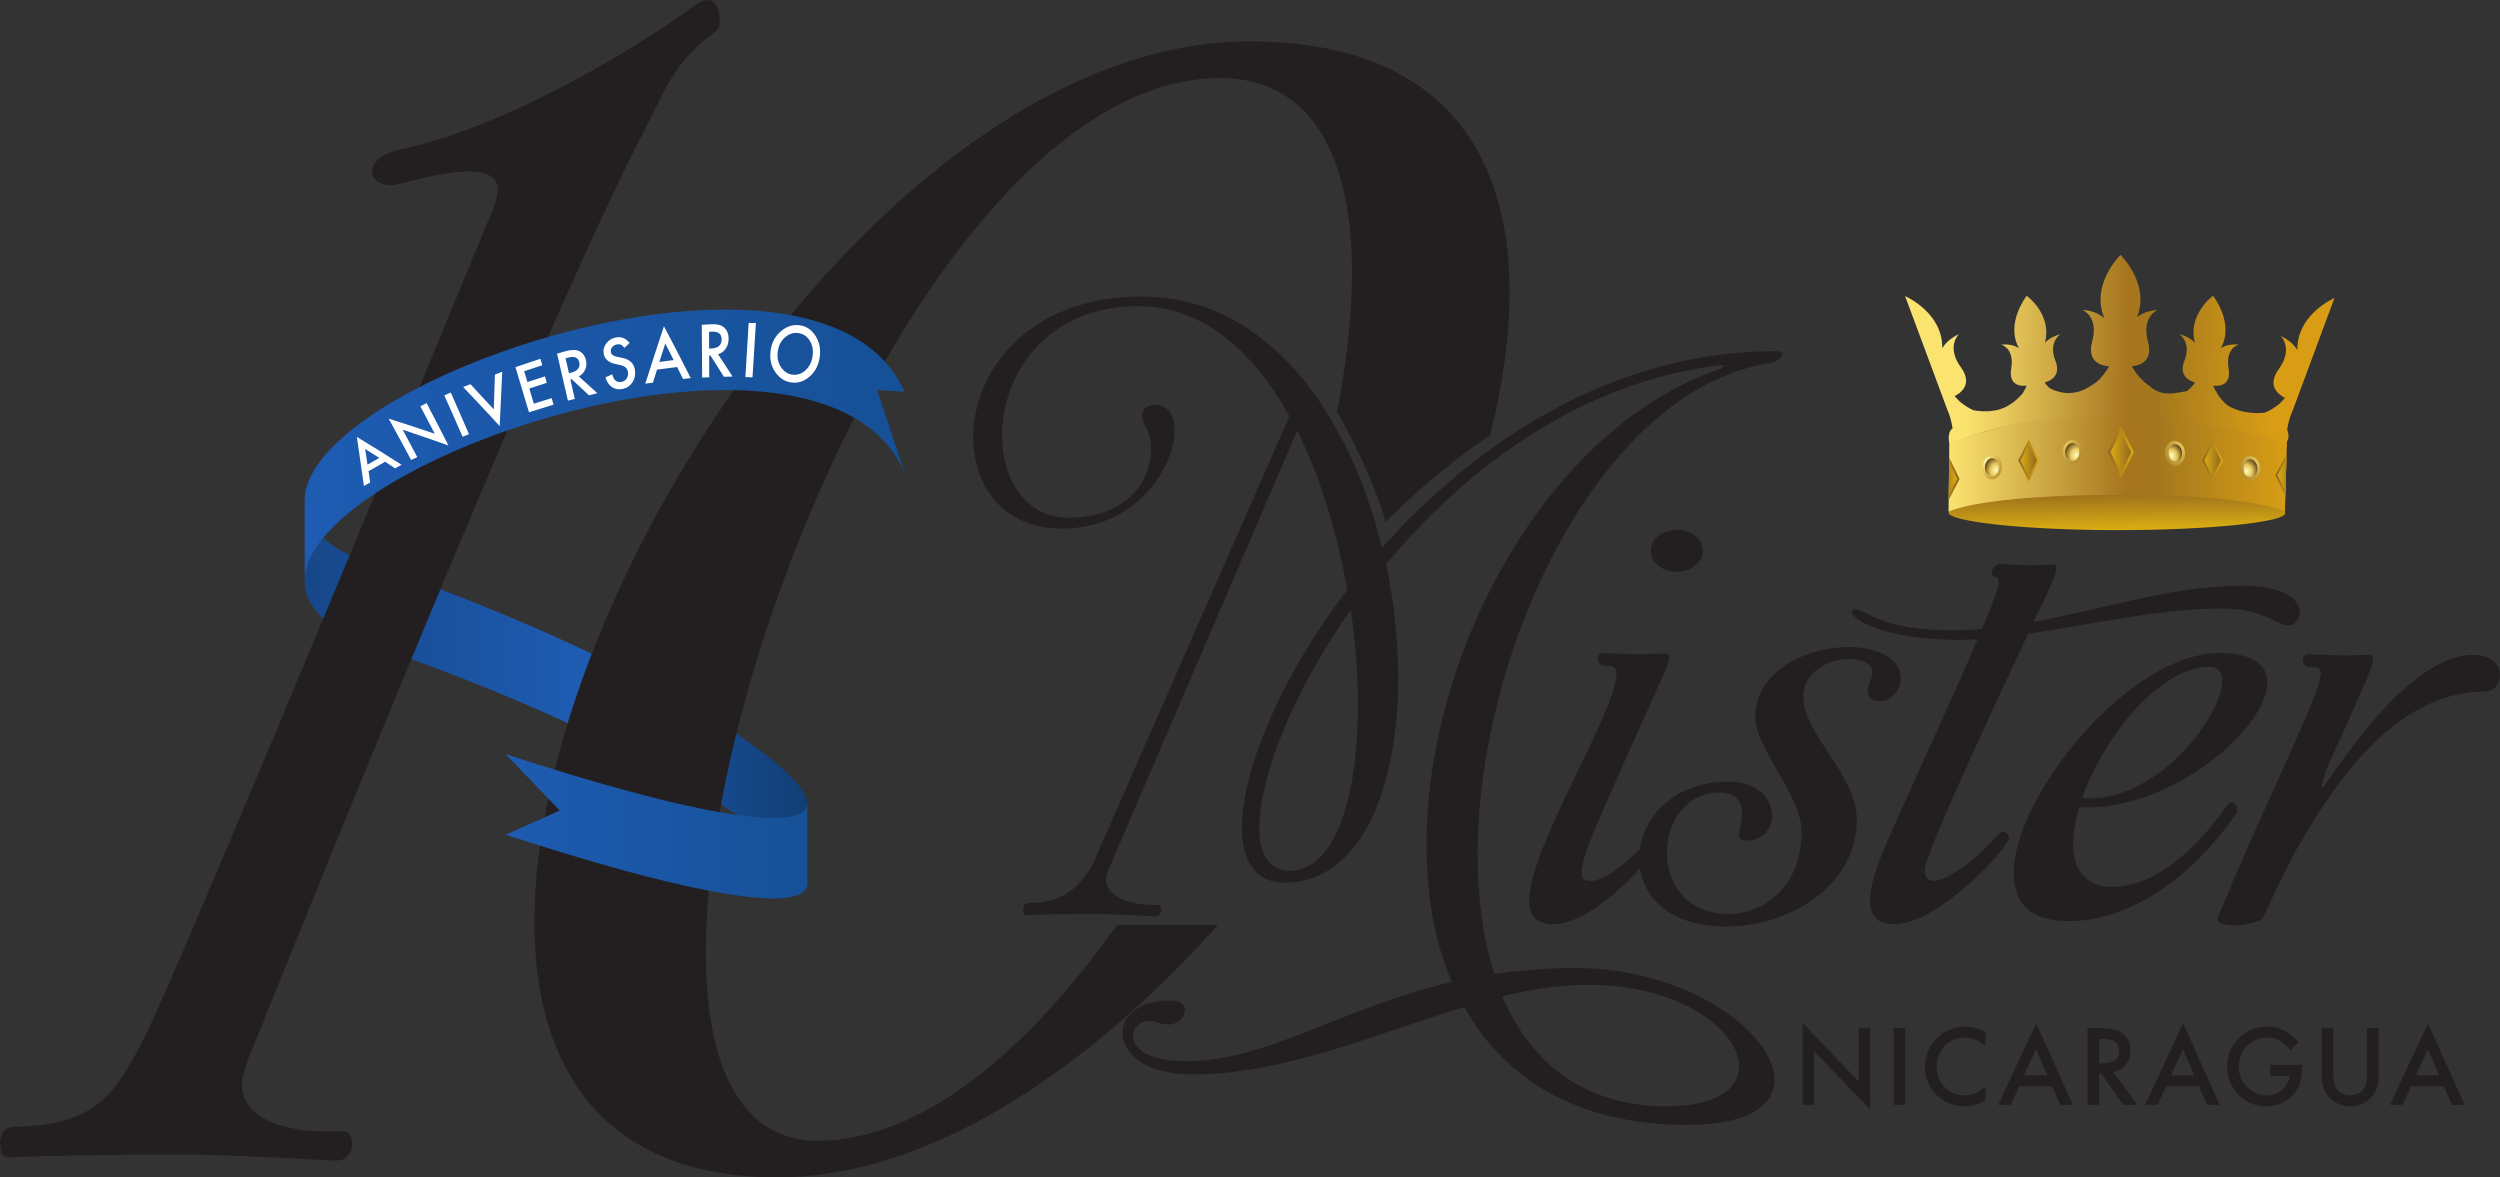 <svg xmlns="http://www.w3.org/2000/svg" xmlns:xlink="http://www.w3.org/1999/xlink" width="400" height="188.377"><rect width="100%" height="100%" fill="#333333" stroke="none"/><defs><linearGradient x2="1" gradientUnits="userSpaceOnUse" gradientTransform="matrix(.1 -7.4 -7.4 -.1 393.18 174.2)" id="a"><stop offset="0" stop-color="#91661e"/><stop offset="1" stop-color="#d9ac13"/></linearGradient><linearGradient x2="1" gradientUnits="userSpaceOnUse" gradientTransform="matrix(59.65 0 0 -59.65 363.57 178.34)" id="b"><stop offset="0" stop-color="#fbe370"/><stop offset=".528" stop-color="#a6751e"/><stop offset=".624" stop-color="#a4791e"/><stop offset="1" stop-color="#d89d15"/></linearGradient><radialGradient fx="0" fy="0" cx="0" cy="0" r="1" gradientUnits="userSpaceOnUse" gradientTransform="matrix(4.02 .18 0 -4.68 384.5 181.29)" spreadMethod="pad" id="c"><stop offset="0" stop-color="#e8c95c"/><stop offset="1" stop-color="#a2751e"/></radialGradient><radialGradient fx="0" fy="0" cx="0" cy="0" r="1" gradientUnits="userSpaceOnUse" gradientTransform="matrix(-2.86 -.56 -.37 3.3 386.09 179.85)" spreadMethod="pad" id="d"><stop offset="0" stop-color="#fcfbbe"/><stop offset=".343" stop-color="#e8c95c"/><stop offset=".343" stop-color="#e8c95c"/><stop offset=".725" stop-color="#604419"/><stop offset="1" stop-color="#a2751e"/></radialGradient><radialGradient fx="0" fy="0" cx="0" cy="0" r="1" gradientUnits="userSpaceOnUse" gradientTransform="matrix(3.95 .18 0 -4.68 370.35 178.61)" spreadMethod="pad" id="e"><stop offset="0" stop-color="#fcfbbe"/><stop offset=".343" stop-color="#e8c95c"/><stop offset="1" stop-color="#a2751e"/></radialGradient><radialGradient fx="0" fy="0" cx="0" cy="0" r="1" gradientUnits="userSpaceOnUse" gradientTransform="matrix(-2.82 -.56 -.36 3.33 371.93 177.17)" spreadMethod="pad" id="f"><stop offset="0" stop-color="#fcfbbe"/><stop offset=".343" stop-color="#e8c95c"/><stop offset=".343" stop-color="#e8c95c"/><stop offset=".725" stop-color="#604419"/><stop offset="1" stop-color="#a2751e"/></radialGradient><radialGradient fx="0" fy="0" cx="0" cy="0" r="1" gradientUnits="userSpaceOnUse" gradientTransform="matrix(-4.04 .2 0 -4.77 404.41 181.06)" spreadMethod="pad" id="g"><stop offset="0" stop-color="#e8c95c"/><stop offset="1" stop-color="#a2751e"/></radialGradient><radialGradient fx="0" fy="0" cx="0" cy="0" r="1" gradientUnits="userSpaceOnUse" gradientTransform="matrix(2.7 -.53 .34 3.17 402.88 179.72)" spreadMethod="pad" id="h"><stop offset="0" stop-color="#fcfbbe"/><stop offset=".343" stop-color="#e8c95c"/><stop offset=".343" stop-color="#e8c95c"/><stop offset=".725" stop-color="#604419"/><stop offset="1" stop-color="#a2751e"/></radialGradient><radialGradient fx="0" fy="0" cx="0" cy="0" r="1" gradientUnits="userSpaceOnUse" gradientTransform="matrix(-4.1 .2 0 -4.77 417.64 178.43)" spreadMethod="pad" id="i"><stop offset="0" stop-color="#e8c95c"/><stop offset="1" stop-color="#a2751e"/></radialGradient><radialGradient fx="0" fy="0" cx="0" cy="0" r="1" gradientUnits="userSpaceOnUse" gradientTransform="matrix(2.8 -.54 .36 3.24 416.12 177.01)" spreadMethod="pad" id="j"><stop offset="0" stop-color="#fcfbbe"/><stop offset=".343" stop-color="#e8c95c"/><stop offset=".343" stop-color="#e8c95c"/><stop offset=".725" stop-color="#604419"/><stop offset="1" stop-color="#a2751e"/></radialGradient><linearGradient x2="1" gradientUnits="userSpaceOnUse" gradientTransform="matrix(54 -.65 -.65 -54 366.72 198.57)" id="k"><stop offset="0" stop-color="#fbe370"/><stop offset=".528" stop-color="#a6751e"/><stop offset=".624" stop-color="#a4791e"/><stop offset="1" stop-color="#d89d15"/></linearGradient><linearGradient x2="1" gradientUnits="userSpaceOnUse" gradientTransform="matrix(4.6 0 0 -4.6 391.63 180.35)" id="l"><stop offset="0" stop-color="#91661e"/><stop offset="1" stop-color="#d9ac13"/></linearGradient><linearGradient x2="1" gradientUnits="userSpaceOnUse" gradientTransform="matrix(-3.66 0 0 3.66 395.83 180.35)" id="m"><stop offset="0" stop-color="#91661e"/><stop offset="1" stop-color="#d9ac13"/></linearGradient><linearGradient x2="1" gradientUnits="userSpaceOnUse" gradientTransform="matrix(3.7 0 0 -3.7 375.86 178.9)" id="n"><stop offset="0" stop-color="#91661e"/><stop offset="1" stop-color="#d9ac13"/></linearGradient><linearGradient x2="1" gradientUnits="userSpaceOnUse" gradientTransform="matrix(-2.93 0 0 2.93 379.23 178.91)" id="o"><stop offset="0" stop-color="#91661e"/><stop offset="1" stop-color="#d9ac13"/></linearGradient><linearGradient x2="1" gradientUnits="userSpaceOnUse" gradientTransform="matrix(3.7 0 0 -3.7 408.27 178.9)" id="p"><stop offset="0" stop-color="#91661e"/><stop offset="1" stop-color="#d9ac13"/></linearGradient><linearGradient x2="1" gradientUnits="userSpaceOnUse" gradientTransform="matrix(-2.93 0 0 2.93 411.63 178.91)" id="q"><stop offset="0" stop-color="#91661e"/><stop offset="1" stop-color="#d9ac13"/></linearGradient><linearGradient x2="1" gradientUnits="userSpaceOnUse" gradientTransform="matrix(3.7 -.08 -.08 -3.7 421.19 176.34)" id="r"><stop offset="0" stop-color="#91661e"/><stop offset="1" stop-color="#d9ac13"/></linearGradient><linearGradient x2="1" gradientUnits="userSpaceOnUse" gradientTransform="matrix(-2.93 .07 .07 2.93 424.55 176.26)" id="s"><stop offset="0" stop-color="#91661e"/><stop offset="1" stop-color="#d9ac13"/></linearGradient><linearGradient x2="1" gradientUnits="userSpaceOnUse" gradientTransform="matrix(-3.7 .05 -.05 -3.7 365.51 175.64)" id="t"><stop offset="0" stop-color="#91661e"/><stop offset="1" stop-color="#d9ac13"/></linearGradient><linearGradient x2="1" gradientUnits="userSpaceOnUse" gradientTransform="matrix(2.93 -.04 .04 2.93 362.15 175.69)" id="u"><stop offset="0" stop-color="#91661e"/><stop offset="1" stop-color="#d9ac13"/></linearGradient><linearGradient x2="1" gradientUnits="userSpaceOnUse" gradientTransform="matrix(88.62 0 0 -88.62 73.79 140.47)" id="v"><stop offset="0" stop-color="#164789"/><stop offset=".552" stop-color="#1e5cb3"/><stop offset="1" stop-color="#113e74"/></linearGradient><linearGradient x2="1" gradientUnits="userSpaceOnUse" gradientTransform="matrix(53.18 0 0 -53.18 109.24 114.41)" id="w"><stop offset="0" stop-color="#1e5cb3"/><stop offset="1" stop-color="#165096"/></linearGradient><linearGradient x2="1" gradientUnits="userSpaceOnUse" gradientTransform="matrix(105.73 0 0 -105.73 73.79 181.81)" id="x"><stop offset="0" stop-color="#1e5cb3"/><stop offset="1" stop-color="#165096"/></linearGradient><linearGradient xlink:href="#a" id="y" gradientUnits="userSpaceOnUse" gradientTransform="matrix(.07 -5.37 -5.37 -.07 291 140.88)" x2="1"/><linearGradient xlink:href="#b" id="z" gradientUnits="userSpaceOnUse" gradientTransform="matrix(43.32 0 0 -43.32 269.5 143.88)" x2="1"/><radialGradient xlink:href="#c" id="A" gradientUnits="userSpaceOnUse" gradientTransform="matrix(2.92 .13 0 -3.4 284.7 146.03)" spreadMethod="pad" cx="0" cy="0" fx="0" fy="0" r="1"/><radialGradient xlink:href="#d" id="B" gradientUnits="userSpaceOnUse" gradientTransform="matrix(-2.08 -.4 -.27 2.4 285.86 144.98)" spreadMethod="pad" cx="0" cy="0" fx="0" fy="0" r="1"/><radialGradient xlink:href="#e" id="C" gradientUnits="userSpaceOnUse" gradientTransform="matrix(2.87 .13 0 -3.4 274.42 144.08)" spreadMethod="pad" cx="0" cy="0" fx="0" fy="0" r="1"/><radialGradient xlink:href="#f" id="D" gradientUnits="userSpaceOnUse" gradientTransform="matrix(-2.05 -.4 -.26 2.4 275.57 143.04)" spreadMethod="pad" cx="0" cy="0" fx="0" fy="0" r="1"/><radialGradient xlink:href="#g" id="E" gradientUnits="userSpaceOnUse" gradientTransform="matrix(-2.93 .13 0 -3.47 299.16 145.86)" spreadMethod="pad" cx="0" cy="0" fx="0" fy="0" r="1"/><radialGradient xlink:href="#h" id="F" gradientUnits="userSpaceOnUse" gradientTransform="matrix(1.96 -.4 .25 2.3 298.05 144.89)" spreadMethod="pad" cx="0" cy="0" fx="0" fy="0" r="1"/><radialGradient xlink:href="#i" id="G" gradientUnits="userSpaceOnUse" gradientTransform="matrix(-2.98 .13 0 -3.46 308.76 143.95)" spreadMethod="pad" cx="0" cy="0" fx="0" fy="0" r="1"/><radialGradient xlink:href="#j" id="H" gradientUnits="userSpaceOnUse" gradientTransform="matrix(2.03 -.4 .26 2.35 307.66 142.92)" spreadMethod="pad" cx="0" cy="0" fx="0" fy="0" r="1"/><linearGradient xlink:href="#k" id="I" gradientUnits="userSpaceOnUse" gradientTransform="matrix(39.2 -.47 -.47 -39.2 271.79 158.57)" x2="1"/><linearGradient xlink:href="#l" id="J" gradientUnits="userSpaceOnUse" gradientTransform="matrix(3.35 0 0 -3.35 289.88 145.35)" x2="1"/><linearGradient xlink:href="#m" id="K" gradientUnits="userSpaceOnUse" gradientTransform="matrix(-2.65 0 0 2.65 292.92 145.35)" x2="1"/><linearGradient xlink:href="#n" id="L" gradientUnits="userSpaceOnUse" gradientTransform="matrix(2.68 0 0 -2.68 278.43 144.29)" x2="1"/><linearGradient xlink:href="#o" id="M" gradientUnits="userSpaceOnUse" gradientTransform="matrix(-2.13 0 0 2.13 280.87 144.29)" x2="1"/><linearGradient xlink:href="#p" id="N" gradientUnits="userSpaceOnUse" gradientTransform="matrix(2.68 0 0 -2.68 301.96 144.29)" x2="1"/><linearGradient xlink:href="#q" id="O" gradientUnits="userSpaceOnUse" gradientTransform="matrix(-2.13 0 0 2.13 304.4 144.29)" x2="1"/><linearGradient xlink:href="#r" id="P" gradientUnits="userSpaceOnUse" gradientTransform="matrix(2.68 -.06 -.06 -2.68 311.34 142.43)" x2="1"/><linearGradient xlink:href="#s" id="Q" gradientUnits="userSpaceOnUse" gradientTransform="matrix(-2.13 .05 .05 2.13 313.78 142.38)" x2="1"/><linearGradient xlink:href="#t" id="R" gradientUnits="userSpaceOnUse" gradientTransform="scale(2.68) rotate(179.2 50.28 26.79)" x2="1"/><linearGradient xlink:href="#u" id="S" gradientUnits="userSpaceOnUse" gradientTransform="matrix(2.13 -.03 .03 2.13 268.47 141.96)" x2="1"/><linearGradient xlink:href="#v" id="T" gradientUnits="userSpaceOnUse" gradientTransform="matrix(64.35 0 0 -64.35 59.09 116.38)" x2="1"/><linearGradient xlink:href="#w" id="U" gradientUnits="userSpaceOnUse" gradientTransform="matrix(38.6 0 0 -38.6 84.82 97.46)" x2="1"/><linearGradient xlink:href="#x" id="V" gradientUnits="userSpaceOnUse" gradientTransform="matrix(76.77 0 0 -76.77 59.09 146.4)" x2="1"/></defs><path d="M269.5 137.616c0-1.132 9.662-2.24 21.57-2.24 11.91 0 21.525 1.033 21.525 2.164 0 1.135-8.8 2.465-21.497 2.515h-.588c-11.635 0-21.01-1.325-21.01-2.44" fill="url(#y)" transform="matrix(1.25 0 0 -1.25 -25.11 254.04)"/><path d="M269.6 146.364l-.1-8.63s3.976 2.152 21.87 2.152c17.986 0 21.192-2.214 21.192-2.214l.256 9.214s-8.094 3.213-22.025 3.213c-13.935 0-21.194-3.736-21.194-3.736" fill="url(#z)" transform="matrix(1.25 0 0 -1.25 -25.11 254.04)"/><path d="M285.302 146.946c-.722-.072-1.266-.846-1.217-1.71.048-.856.654-1.49 1.35-1.422.693.076 1.242.82 1.217 1.686-.022.818-.565 1.452-1.236 1.452-.038 0-.076-.002-.114-.006" fill="url(#A)" transform="matrix(1.25 0 0 -1.25 -25.11 254.04)"/><path d="M285.193 146.5c-.496-.127-.835-.723-.75-1.345.084-.616.578-1.026 1.096-.893.52.13.785.785.68 1.4-.09.53-.417.864-.826.864-.065 0-.132-.01-.2-.026" fill="url(#B)" transform="matrix(1.25 0 0 -1.25 -25.11 254.04)"/><path d="M275.013 145c-.708-.072-1.246-.844-1.195-1.708.048-.86.642-1.493 1.324-1.422.683.072 1.218.818 1.195 1.684-.02.82-.556 1.453-1.214 1.453-.037 0-.073-.002-.11-.006" fill="url(#C)" transform="matrix(1.25 0 0 -1.25 -25.11 254.04)"/><path d="M274.906 144.554c-.488-.13-.823-.724-.738-1.344.085-.618.568-1.024 1.078-.893.51.13.79.756.688 1.374-.09.533-.43.888-.84.888-.06 0-.125-.008-.188-.024" fill="url(#D)" transform="matrix(1.25 0 0 -1.25 -25.11 254.04)"/><path d="M297.2 145.322c-.028-.882.524-1.64 1.22-1.717.697-.073 1.307.575 1.356 1.45.053.88-.5 1.668-1.225 1.743-.036.004-.074.006-.11.006-.672 0-1.22-.647-1.24-1.482" fill="url(#E)" transform="matrix(1.25 0 0 -1.25 -25.11 254.04)"/><path d="M297.7 145.514c-.104-.627.17-1.142.53-1.265l.19-.065c.523-.134.875.204.96.833.086.634-.22 1.194-.718 1.324-.07.018-.14.027-.205.027-.39 0-.667-.323-.757-.856" fill="url(#F)" transform="matrix(1.25 0 0 -1.25 -25.11 254.04)"/><path d="M306.768 143.414c-.023-.88.535-1.644 1.244-1.718.707-.072 1.33.576 1.38 1.45.05.88-.507 1.668-1.246 1.743-.04.003-.077.005-.116.005-.683 0-1.24-.648-1.262-1.48" fill="url(#G)" transform="matrix(1.25 0 0 -1.25 -25.11 254.04)"/><path d="M307.3 143.53c-.108-.63.048-1.17.576-1.304h.088c.532-.133.972.207 1.06.836.088.633-.258 1.242-.767 1.37-.063.017-.124.025-.18.025-.41 0-.682-.382-.776-.928" fill="url(#H)" transform="matrix(1.25 0 0 -1.25 -25.11 254.04)"/><path d="M289.44 162.51c-.61.554-1.503.952-2.794 1.066 0 0 2.122-.874 1.24-4.06-.822-2.982 1.795-3.15 2.14-3.157l-.07-.19c-.21-.356-.73-1.15-1.522-1.848-1.384-1.005-3.3-2.135-6-.774-.248.24-.43.46-.535.594-.026.048-.048.098-.074.145.47.118 2.185.694 1.356 2.782-.953 2.4.66 3.392.66 3.392-.924-.248-1.567-.635-2.006-1.097.98 3.627-2.325 6.01-2.325 6.01s-2.777-3.517-.993-6.708c-.53.353-1.268.544-2.302.456 0 0 1.753-.398 1.31-3.048-.414-2.478 1.674-2.246 1.948-2.206-.015-.053-.028-.106-.04-.16-.083-.186-.248-.515-.482-.888-1.476-1.573-3.036-2.6-6.22-2.113-.57.242-1.172.608-1.804 1.136-.236.236-.453.47-.646.7.543.257 2.473 1.37.8 3.677-1.932 2.664-.252 4.248-.252 4.248-1.062-.52-1.736-1.144-2.13-1.81.07 4.608-4.758 6.67-4.758 6.67l5.427-14.6s.225-.464.428-1.242l-.004-.003.018-.052c.08-.305.15-.653.204-1.04-.465-.286-.616-1.108-.378-2.067 5.094 2.413 12.577 3.632 21.43 3.632 9.5 0 21.297-3.153 21.702-3.34.285.423.354 1 .07 1.585.2 1.393.64 2.288.64 2.288l5.425 14.6s-4.828-2.058-4.756-6.666c-.393.664-1.066 1.288-2.13 1.81 0 0 1.68-1.585-.25-4.248-1.674-2.308.255-3.42.8-3.677-.196-.232-.413-.465-.65-.702-.67-.562-1.307-.942-1.908-1.183-.446-.062-2.797-.316-4.825.938v.003c-.985.786-1.556 1.923-1.742 2.344-.015.054-.028.107-.04.16.272-.04 2.36-.273 1.947 2.205-.445 2.65 1.308 3.048 1.308 3.048-1.034.088-1.773-.103-2.3-.456 1.786 3.19-.996 6.707-.996 6.707s-3.304-2.382-2.325-6.01c-.44.463-1.08.85-2.004 1.098 0 0 1.61-.99.66-3.393-.828-2.09.882-2.665 1.354-2.783l-.072-.145c-.154-.2-.49-.594-.965-.972h-.016c-2.035-.367-2.98-.59-4.57.447-.006.03-.006.06-.01.09-1.257.766-2.066 1.995-2.344 2.462-.025.065-.048.13-.07.194.598.043 2.788.385 2.027 3.15-.88 3.188 1.24 4.06 1.24 4.06-1.177-.103-2.02-.442-2.622-.92 1.668 4.282-2.13 7.95-2.13 7.95s-3.885-3.75-2.07-8.096" fill="url(#I)" transform="matrix(1.25 0 0 -1.25 -25.11 254.04)"/><path d="M289.878 145.346l1.675-3.355 1.675 3.356-1.675 3.355-1.675-3.354z" fill="url(#J)" transform="matrix(1.25 0 0 -1.25 -25.11 254.04)"/><path d="M290.224 145.346l1.33-2.658 1.325 2.658-1.327 2.66-1.33-2.66z" fill="url(#K)" transform="matrix(1.25 0 0 -1.25 -25.11 254.04)"/><path d="M278.43 144.293l1.34-2.687 1.343 2.687-1.343 2.69-1.34-2.69z" fill="url(#L)" transform="matrix(1.25 0 0 -1.25 -25.11 254.04)"/><path d="M278.707 144.293l1.063-2.13 1.064 2.13-1.064 2.133-1.063-2.133z" fill="url(#M)" transform="matrix(1.25 0 0 -1.25 -25.11 254.04)"/><path d="M301.963 144.293l1.34-2.687 1.345 2.687-1.345 2.69-1.34-2.69z" fill="url(#N)" transform="matrix(1.25 0 0 -1.25 -25.11 254.04)"/><path d="M302.242 144.293l1.06-2.13 1.066 2.13-1.065 2.133-1.06-2.133z" fill="url(#O)" transform="matrix(1.25 0 0 -1.25 -25.11 254.04)"/><path d="M311.337 142.433l1.28-2.718.002.003.14 5.327-.02.047-1.403-2.66z" fill="url(#P)" transform="matrix(1.25 0 0 -1.25 -25.11 254.04)"/><path d="M311.615 142.425l1.015-2.153.005.01.11 4.21-.018.042-1.112-2.11z" fill="url(#Q)" transform="matrix(1.25 0 0 -1.25 -25.11 254.04)"/><path d="M269.584 144.584l-.053-5.33h.002l1.378 2.668-1.303 2.707-.023-.046z" fill="url(#R)" transform="matrix(1.25 0 0 -1.25 -25.11 254.04)"/><path d="M269.58 144.032l-.043-4.215.004-.007 1.093 2.115-1.034 2.148-.02-.04z" fill="url(#S)" transform="matrix(1.25 0 0 -1.25 -25.11 254.04)"/><path d="M288.412 176.78V163.66l8.962 9.376V164.5h1.85v13.023l-8.962-9.34v8.596h-1.85zM304.832 176.78h-1.85V164.5h1.85v12.28zM317.675 165.15v2.196c-1.07-.895-2.18-1.34-3.322-1.34-1.264 0-2.328.452-3.19 1.357-.875.904-1.304 2-1.304 3.306 0 1.287.428 2.376 1.304 3.273.867.876 1.935 1.312 3.198 1.312.647 0 1.2-.1 1.662-.318.256-.1.513-.242.79-.42.273-.182.562-.4.86-.65v2.227c-1.06.61-2.172.912-3.34.912-1.756 0-3.26-.62-4.49-1.834-1.24-1.247-1.852-2.738-1.852-4.47 0-1.566.51-2.963 1.55-4.185 1.265-1.507 2.92-2.252 4.937-2.252 1.102 0 2.166.293 3.195.886M327.58 172.058l-1.818-4.185-1.912 4.185h3.73zm.755 1.75h-5.255l-1.37 2.97h-1.996l6.076-13.05 5.866 13.05h-2.032l-1.29-2.97zM335.856 170.14h.587c1.757 0 2.633-.67 2.633-2.007 0-1.265-.85-1.893-2.558-1.893h-.662v3.9zm2.305 1.407l3.808 5.232H339.7l-3.507-5.024h-.337v5.023h-1.854V164.5h2.173c1.623 0 2.797.31 3.52.912.79.686 1.187 1.573 1.187 2.695 0 .862-.245 1.607-.748 2.243-.497.62-1.15 1.02-1.973 1.197M351.087 172.058l-1.82-4.185-1.91 4.185h3.73zm.753 1.75h-5.258l-1.366 2.97h-1.998l6.078-13.05 5.862 13.05h-2.028l-1.29-2.97zM363.266 170.376h5.073v.41c0 .92-.107 1.74-.323 2.46-.214.655-.573 1.272-1.076 1.842-1.137 1.29-2.59 1.925-4.352 1.925-1.715 0-3.188-.627-4.416-1.858-1.222-1.254-1.833-2.747-1.833-4.495 0-1.774.623-3.29 1.867-4.537 1.247-1.238 2.766-1.857 4.548-1.857.963 0 1.86.19 2.686.584.802.386 1.58 1.02 2.355 1.91l-1.33 1.263c-.998-1.347-2.226-2.016-3.675-2.016-1.3 0-2.39.443-3.27 1.338-.878.88-1.318 1.985-1.318 3.315 0 1.356.488 2.485 1.464 3.38.922.82 1.918 1.232 2.988 1.232.91 0 1.73-.31 2.458-.92.724-.62 1.134-1.365 1.218-2.227h-3.064v-1.75zM373.344 164.5v7.39c0 1.055.168 1.825.515 2.32.508.702 1.234 1.045 2.168 1.045.94 0 1.668-.343 2.178-1.045.345-.478.52-1.257.52-2.32v-7.39h1.853v7.91c0 1.29-.4 2.352-1.208 3.196-.91.93-2.02 1.4-3.344 1.4-1.32 0-2.43-.47-3.33-1.4-.808-.844-1.214-1.907-1.214-3.197v-7.91h1.86zM390.27 172.058l-1.82-4.185-1.915 4.185h3.735zm.752 1.75h-5.256l-1.368 2.97H382.4l6.078-13.05 5.863 13.05h-2.028l-1.29-2.97z" fill="#231f20"/><path d="M59.085 129.2v-.755c.213-3.075 3.008-5.887 9.31-8.063.04-.013.085-.027.13-.053 16.772-5.706 31.976-12.866 42.107-19 1.49-.89 2.878-1.774 4.136-2.618 5.894-.79 8.565-.126 8.667 1.514v.214c-.144 2.344-4.95 6.47-12.803 11.204-10.13 6.126-25.335 13.29-42.107 18.997-.045.02-.09.04-.13.056-3.152 1.076-5.42 2.322-6.938 3.688-1.42-1.754-2.262-3.495-2.372-5.183" fill="url(#T)" transform="matrix(1.25 0 0 -1.25 -25.11 254.04)"/><path d="M278.254 170.66c0-5.675-9.233-13.082-23.948-13.082-4.615 0-9.236.678-13.944 1.832 4.513 10.572 12.983 17.595 26.35 17.595 7.985 0 11.542-2.887 11.542-6.345m-71.944-31.356c7.308 0 10.96-11.643 10.96-26.552 0-4.804-.38-10-1.15-15.192-9.43 13.368-14.62 26.938-14.62 34.822 0 4.327 1.54 6.922 4.81 6.922m-29.053.1c-.19.47-.28 1.056-.28 1.44 0 2.502 3.36 3.558 5.766 3.85.77.093 1.348.093 2.596.093.287 0 .484.385.484.77 0 .477-.29 1.062-.962 1.062-.962 0-6.06-.394-10.29-.394-3.083 0-9.335.1-10.202.202-.765 0-.576-.486-.67-.872 0-.384.094-.962.77-1.054 5.196-.1 7.79-1.925 10.294-6.07L206.31 66.59c-5.775-10.404-13.847-17.604-24.14-17.604-15.01 0-21.837 11.16-21.837 20.676 0 7.023 3.754 13.175 10.676 13.175 9.52 0 13.176-6.152 13.176-10.965 0-1.34-.286-2.595-.864-3.55-.385-.686-.58-1.347-.58-1.833 0-1.155.965-1.733 2.023-1.733 2.12 0 3.174 1.732 3.174 4.134 0 5.77-6.058 15.69-18.082 15.69-9.333 0-14.147-6.842-14.147-14.626 0-10.388 8.66-22.507 26.938-22.507 20.486 0 33.373 19.243 38.475 40.195 15.104-16.925 36.938-31.456 62.903-31.456.867 0 1.15.21 1.15.493 0 .57-1.343 1.54-2.686 1.54-26.74 4.712-46.07 45.98-46.07 78.582 0 6.93.86 13.367 2.687 19.043 3.942-.578 8.275-.964 12.888-.964 18.18 0 31.93 10.49 31.93 17.906 0 4.026-4.13 7.198-13.94 7.198-17.892 0-29.434-7.592-35.688-18.85-14.136 4.236-28.756 10.773-43.572 10.773-7.5 0-11.152-3.457-11.152-6.63 0-2.695 2.596-5.196 7.594-5.196 1.738 0 2.408.67 2.408 1.54 0 1.063-1.06 2.302-2.6 2.302-1.636 0-1.54-.57-3.075-.57-1.445 0-2.6 1.055-2.6 2.41 0 1.826 2.213 4.027 8.467 4.027 12.98 0 24.617-8.455 42.512-12.683-2.792-6.553-4.042-14.053-4.042-22.04 0-30.3 18.95-66.46 47.037-76.077 0 0 .578-.294.578-.478 0-.11-.1-.11-.385-.11-22.412 2.604-40.785 16.357-53.672 31.85 1.247 6.062 1.92 12.315 1.92 18.182 0 17.886-6.06 32.795-18.175 32.795-4.62 0-6.828-3.457-6.828-8.848 0-9.04 6.055-23.856 16.832-37.993-1.54-8.95-4.235-17.89-7.986-25.5l-30.3 70.514z" fill="#231f20"/><path d="M268.245 91.492c-2.307 0-4.132-1.532-4.132-3.364 0-1.917 1.92-3.367 4.227-3.367 2.306 0 4.137 1.45 4.137 3.368 0 1.832-1.927 3.364-4.232 3.364m-12.604 13.86c0-.485.288-.86.873-.86.67 0 3.942.183 5.67.183 1.83 0 2.883-.1 3.945-.1.577 0 .966.1.966.586 0 1.44-2.98 6.823-11.453 26.45-1.918 4.43-2.593 6.732-2.593 7.98 0 1.346.767 1.346 1.536 1.346 2.117 0 6.45-3.08 9.718-7.49.193-.202.48-.395.675-.395.477 0 .963.396.963.957 0 .1 0 .3-.097.39-1.447 2.89-10.68 13.47-17.317 13.47-2.883 0-3.846-1.54-3.846-3.85 0-8.463 13.944-30.1 13.944-36.27 0-1.238-.763-1.238-1.92-1.238-.67 0-1.06-.58-1.06-1.157" fill="#231f20"/><path d="M298.826 110.543c0-.77.775-2.3.775-2.888 0-1.44-1.64-2.21-3.658-2.21-3.27 0-7.407 1.926-7.407 6.07 0 5.858 8.563 12.587 8.563 19.612 0 10.965-11.254 17.126-20.877 17.126-9.612 0-13.94-5.3-13.94-10.866 0-6.068 5.095-12.32 14.235-12.32 4.808 0 7.02 2.795 7.02 5.39 0 2.117-1.443 4.034-4.042 4.034-.96 0-1.252-.283-1.252-.86 0-.763.488-1.935.488-3.66 0-1.926-1.346-3.163-3.565-3.163-5.48 0-8.46 4.804-8.46 9.61 0 4.913 3.083 9.81 9.907 9.81 5.58 0 11.64-4.337 11.64-13.176 0-5.766-7.404-13.274-7.404-18.28 0-7.49 8.266-11.25 14.897-11.25 4.53 0 8.377 1.733 8.377 5.106 0 1.633-1.346 3.56-3.37 3.56-1.055 0-1.924-.588-1.924-1.643" fill="#231f20"/><path d="M296.323 97.937c0-.285.293-.485.676-.485.19 0 .48.108.675.2 3.552 1.926 7.213 3.173 14.33 3.173 1.728 0 3.456 0 5.094-.192 1.732-3.943 2.693-6.638 2.693-7.5 0-.578-.192-.863-.577-.863-.384 0-.578-.292-.578-.576 0-.58.678-1.44 1.544-1.44.67 0 2.787.192 4.517.192 1.827 0 2.888-.1 3.944-.1.286 0 .382.192.382.476 0 1.156-1.347 3.942-3.652 8.664 11.354-2.034 22.217-5.776 33.274-5.776 7.216 0 9.333 2.41 9.333 4.227 0 1.156-.86 2.127-1.726 2.127-2.31 0-3.755-2.696-10.686-2.696-9.71 0-20.86 2.495-31.057 4.043-3.367 7.116-16.55 35.207-16.55 37.7 0 1.35.58 1.825 1.442 1.825 2.408 0 7.215-3.833 10.39-7.49.2-.2.484-.394.675-.394.483 0 .962.395.962.956 0 .1 0 .3-.096.392-1.445 2.89-11.643 13.47-18.278 13.47-2.89 0-3.844-1.54-3.844-3.85 0-3.083 1.823-7.4 3.658-11.444 5.19-11.644 10.387-22.8 13.555-30.302-1.34.102-2.79.102-4.044.102 0 0-11.724-.102-15.672-3.75-.285-.294-.385-.485-.385-.687" fill="#231f20"/><path d="M333.157 127.66c.293.094.574.094 1.06.094 11.542 0 21.352-13.46 21.352-18.835 0-1.348-.58-2.227-2.018-2.227-7.985 0-16.925 11.157-20.395 20.968m29.623-18.465c0 7.216-14.807 20.005-28.945 20.005-.287 0-.678 0-1.163-.09-.574 2.116-.955 4.227-.955 5.958 0 4.043 1.83 6.822 6.248 6.822 6.832 0 13.56-6.05 18.467-13.166.195-.284.39-.385.585-.385.474 0 .96.57.96 1.162 0 .184 0 .377-.193.662-5.39 7.985-15.39 17.22-26.84 17.22-6.25 0-8.75-3.082-8.75-7.695 0-12.313 18.47-35.198 32.898-35.198 5.383 0 7.688 1.916 7.688 4.703M371.343 107.655c0-.853-.77-.962-1.83-.962-.67 0-1.062-.577-1.062-1.155 0-.477.3-.862.872-.862.678 0 3.942.192 5.675.192 1.828 0 2.884-.1 3.942-.1.476 0 .77.192.77.677 0 1.156-1.536 4.328-5.195 12.606-.29.387-3.078 6.64-3.078 7.786 0 .1 0 .193.096.193.094 0 .197-.093.29-.194 4.42-6.344 14.428-21.068 23.95-21.068 2.99 0 4.23 1.74 4.23 3.273 0 1.35-.96 2.604-2.302 2.604-13.18 0-22.606 11.928-30.015 24.82-2.115 3.74-5.675 11.533-5.675 11.533-.383.485-2.788 1.054-4.712 1.054-1.343 0-2.503-.292-2.503-.952 0-.202.096-.394.096-.394.293-.57 2.986-7.3 6.062-14.13 7.797-17.117 10.39-22.986 10.39-24.92M55.12 181.03c-3.178 0-4.647 0-6.613-.225-5.63-.745-9.794-2.954-9.794-7.365 0-1.215.485-2.446.975-3.91 52.67-130.822 61.005-143.562 65.658-153.12 3.675-7.585 6.37-9.06 9.55-11.76.25-.236.25-.73.25-1.475 0-1.465-.493-3.172-1.955-3.172-.49 0-1.23.243-2.208.98-6.862 5.138-28.42 18.866-46.31 22.784-3.673.736-5.137 2.2-5.137 3.666 0 1.23 1.222 2.21 2.938 2.21 1.472 0 7.843-2.21 12.496-2.21 2.694 0 4.65.745 4.65 2.946 0 .987-.485 2.443-.485 2.443-25.722 62.48-51.203 123.24-55.368 131.794-5.388 11.03-8.57 15.443-21.805 15.685-1.71.244-1.958 1.726-1.958 2.696.247.98-.244 2.2 1.72 2.2 2.2-.24 18.122-.484 25.964-.484 10.783 0 23.764.98 26.215.98 1.71 0 2.452-1.473 2.452-2.696 0-.97-.495-1.967-1.234-1.967M130.822 182.513c-12.497 0-17.888-12.255-17.888-30.143 0-48.74 39.69-139.878 82.316-139.878 14.7 0 21.066 12.747 21.066 31.112 0 6.748-.835 14.28-2.38 22.24 1.93 3.475 5.93 11.075 7.773 17.67 0 0 7.323-7.65 16.692-13.844 2.032-8.044 3.145-15.762 3.145-22.884 0-23.513-12.003-40.162-41.643-40.162-56.836 0-114.403 87.21-114.403 140.858 0 23.756 11.268 40.898 38.952 40.898 23.94 0 49.382-16.892 70.42-40.38h-16.17c-14.373 20.25-31.298 34.513-47.88 34.513" fill="#231f20"/><path d="M91.74 99.483l-6.917-3.093c11.233-3.664 19.706-5.948 25.81-7.132 9.017-1.768 12.87-1.152 12.802.977v10.146c-.102-1.64-2.773-2.303-8.667-1.513-1.232.167-2.61.394-4.136.696-6.103 1.185-14.576 3.476-25.81 7.132l6.917-7.212z" fill="url(#U)" transform="matrix(1.25 0 0 -1.25 -25.11 254.04)"/><path d="M64.566 147.77c-3.293-2.76-5.318-5.59-5.48-8.276V129.2c.11 1.69.95 3.43 2.37 5.184 1.63 1.99 4.012 3.978 6.94 5.886 18.65 12.148 59.436 20.8 67.462 2.51l-3.49 10.528 3.49-.227c-3.325 7.57-12.27 10.526-22.932 10.527-17.033 0-38.45-7.537-48.36-15.836" fill="url(#V)" transform="matrix(1.25 0 0 -1.25 -25.11 254.04)"/><path d="M60.685 73.267c-.75-.48-1.505-.955-2.26-1.43l.374 2.512c.626-.363 1.255-.724 1.885-1.083m.938.61c-.89.503-1.774 1.008-2.656 1.516.09.6.177 1.2.264 1.8l-1 .563c-.374-2.617-.75-5.234-1.128-7.85 2.41 1.462 4.792 2.947 7.145 4.454l-1.027.583c-.53-.356-1.064-.71-1.597-1.065M65.78 73.6c-1.18-2.21-2.38-4.416-3.592-6.616 2.475.78 4.933 1.585 7.375 2.412-.762-1.466-1.533-2.93-2.31-4.392l1.006-.5c1.184 2.255 2.352 4.515 3.5 6.778-2.426-.865-4.872-1.71-7.333-2.53.788 1.46 1.568 2.922 2.34 4.386l-.987.46M72.126 62.806c.985 2.216 1.957 4.435 2.915 6.657l-1.024.42c-.96-2.21-1.938-4.418-2.93-6.623l1.04-.454M75.266 61.47c1.257 1.336 2.5 2.677 3.733 4.024.06-1.853.123-3.706.19-5.56.387-.153.776-.305 1.166-.457-.142 2.9-.276 5.797-.404 8.696-1.92-2.096-3.867-4.18-5.844-6.247.385-.153.772-.304 1.158-.455M86.763 58.436c-.967.318-1.933.637-2.894.96l.518 1.735c.932-.307 1.864-.61 2.8-.91.1.347.2.693.298 1.04-.933.296-1.863.595-2.793.898.24.81.477 1.62.713 2.43.954-.3 1.908-.6 2.865-.893.1.35.197.7.295 1.05-1.314.398-2.625.8-3.932 1.212-.708-2.407-1.43-4.81-2.162-7.213 1.327-.454 2.656-.9 3.99-1.34l.303 1.032M91.04 59.72l.35-.093c1.045-.283 1.478-.838 1.292-1.67-.173-.776-.775-1.022-1.797-.737-.132.038-.265.074-.396.11l.55 2.39m1.57.502c.996.89 1.986 1.786 2.97 2.685-.45.113-.896.225-1.344.34-.918-.865-1.84-1.728-2.772-2.585l-.2.053c.235 1.036.467 2.07.7 3.107-.366.093-.73.185-1.095.28-.57-2.51-1.15-5.016-1.74-7.52.434-.126.87-.247 1.302-.37.974-.276 1.723-.286 2.242-.03.572.286.934.776 1.087 1.467.12.54.073 1.045-.138 1.513-.212.47-.55.82-1.012 1.06M100.737 54.88l-.83.77c-.22-.277-.415-.445-.584-.506-.18-.076-.398-.083-.654-.028-.315.07-.56.22-.736.452-.178.228-.242.482-.2.758.063.383.384.633.96.753l.797.164c.648.133 1.14.36 1.476.677.337.322.546.755.627 1.305.11.735-.028 1.387-.41 1.956-.387.572-.916.922-1.59 1.053-.643.124-1.2.023-1.683-.302-.475-.323-.823-.84-1.044-1.552.363-.166.726-.33 1.09-.495.124.45.265.753.42.905.284.295.645.4 1.086.312.348-.07.618-.25.81-.548.192-.296.26-.637.203-1.022-.024-.153-.068-.29-.127-.412-.06-.12-.14-.225-.24-.316-.102-.09-.228-.168-.378-.236-.15-.065-.323-.12-.524-.168l-.767-.167c-1.092-.24-1.71-.792-1.852-1.66-.095-.587.037-1.124.402-1.614.364-.494.87-.814 1.512-.956.866-.194 1.613.1 2.235.88M107.788 57.61c-.446-.88-.895-1.762-1.347-2.643-.314.983-.628 1.964-.94 2.947.763-.103 1.525-.204 2.288-.303m.555 1.114c-1.073.134-2.145.272-3.216.413-.222.698-.443 1.394-.663 2.092-.404.048-.81.1-1.214.15.97-3.063 1.964-6.125 2.98-9.182 1.46 2.76 2.89 5.526 4.29 8.3-.413.047-.825.096-1.238.144-.313-.64-.625-1.28-.94-1.918M113.462 55.782l.363-.02c1.087-.054 1.632-.544 1.634-1.475-.002-.873-.535-1.28-1.6-1.217-.136.01-.274.017-.41.025.004.896.01 1.792.01 2.687m1.43.905c.784 1.185 1.56 2.37 2.332 3.56l-1.39.042c-.714-1.136-1.434-2.27-2.16-3.404l-.207.01c.004 1.157.01 2.314.01 3.47-.377.015-.756.028-1.133.042-.017-2.81-.035-5.624-.056-8.436.452-.03.903-.06 1.357-.088 1.015-.066 1.747.1 2.197.498.496.443.742 1.054.74 1.83-.002.606-.16 1.135-.47 1.584-.308.45-.716.746-1.22.89M120.942 51.687c-.18 2.897-.363 5.794-.543 8.692-.378-.018-.757-.034-1.135-.05.172-2.887.346-5.772.52-8.66.386.006.77.01 1.157.017M124.45 56.195c-.14.966.022 1.8.485 2.505.46.707 1.05 1.12 1.768 1.233.78.124 1.488-.09 2.124-.643.638-.565 1.03-1.315 1.18-2.252.148-.947.004-1.783-.432-2.503-.434-.72-1.047-1.135-1.838-1.243-.787-.107-1.5.125-2.137.69-.634.554-1.017 1.294-1.15 2.213m-1.142-.17c.174-1.228.714-2.233 1.626-3.015.908-.788 1.915-1.113 3.008-.97 1.082.145 1.94.725 2.564 1.74.632 1.024.842 2.177.638 3.454-.206 1.284-.762 2.306-1.664 3.07-.907.764-1.895 1.054-2.977.876-.96-.157-1.76-.685-2.415-1.583-.717-.99-.98-2.178-.78-3.573" fill="#fff"/></svg>